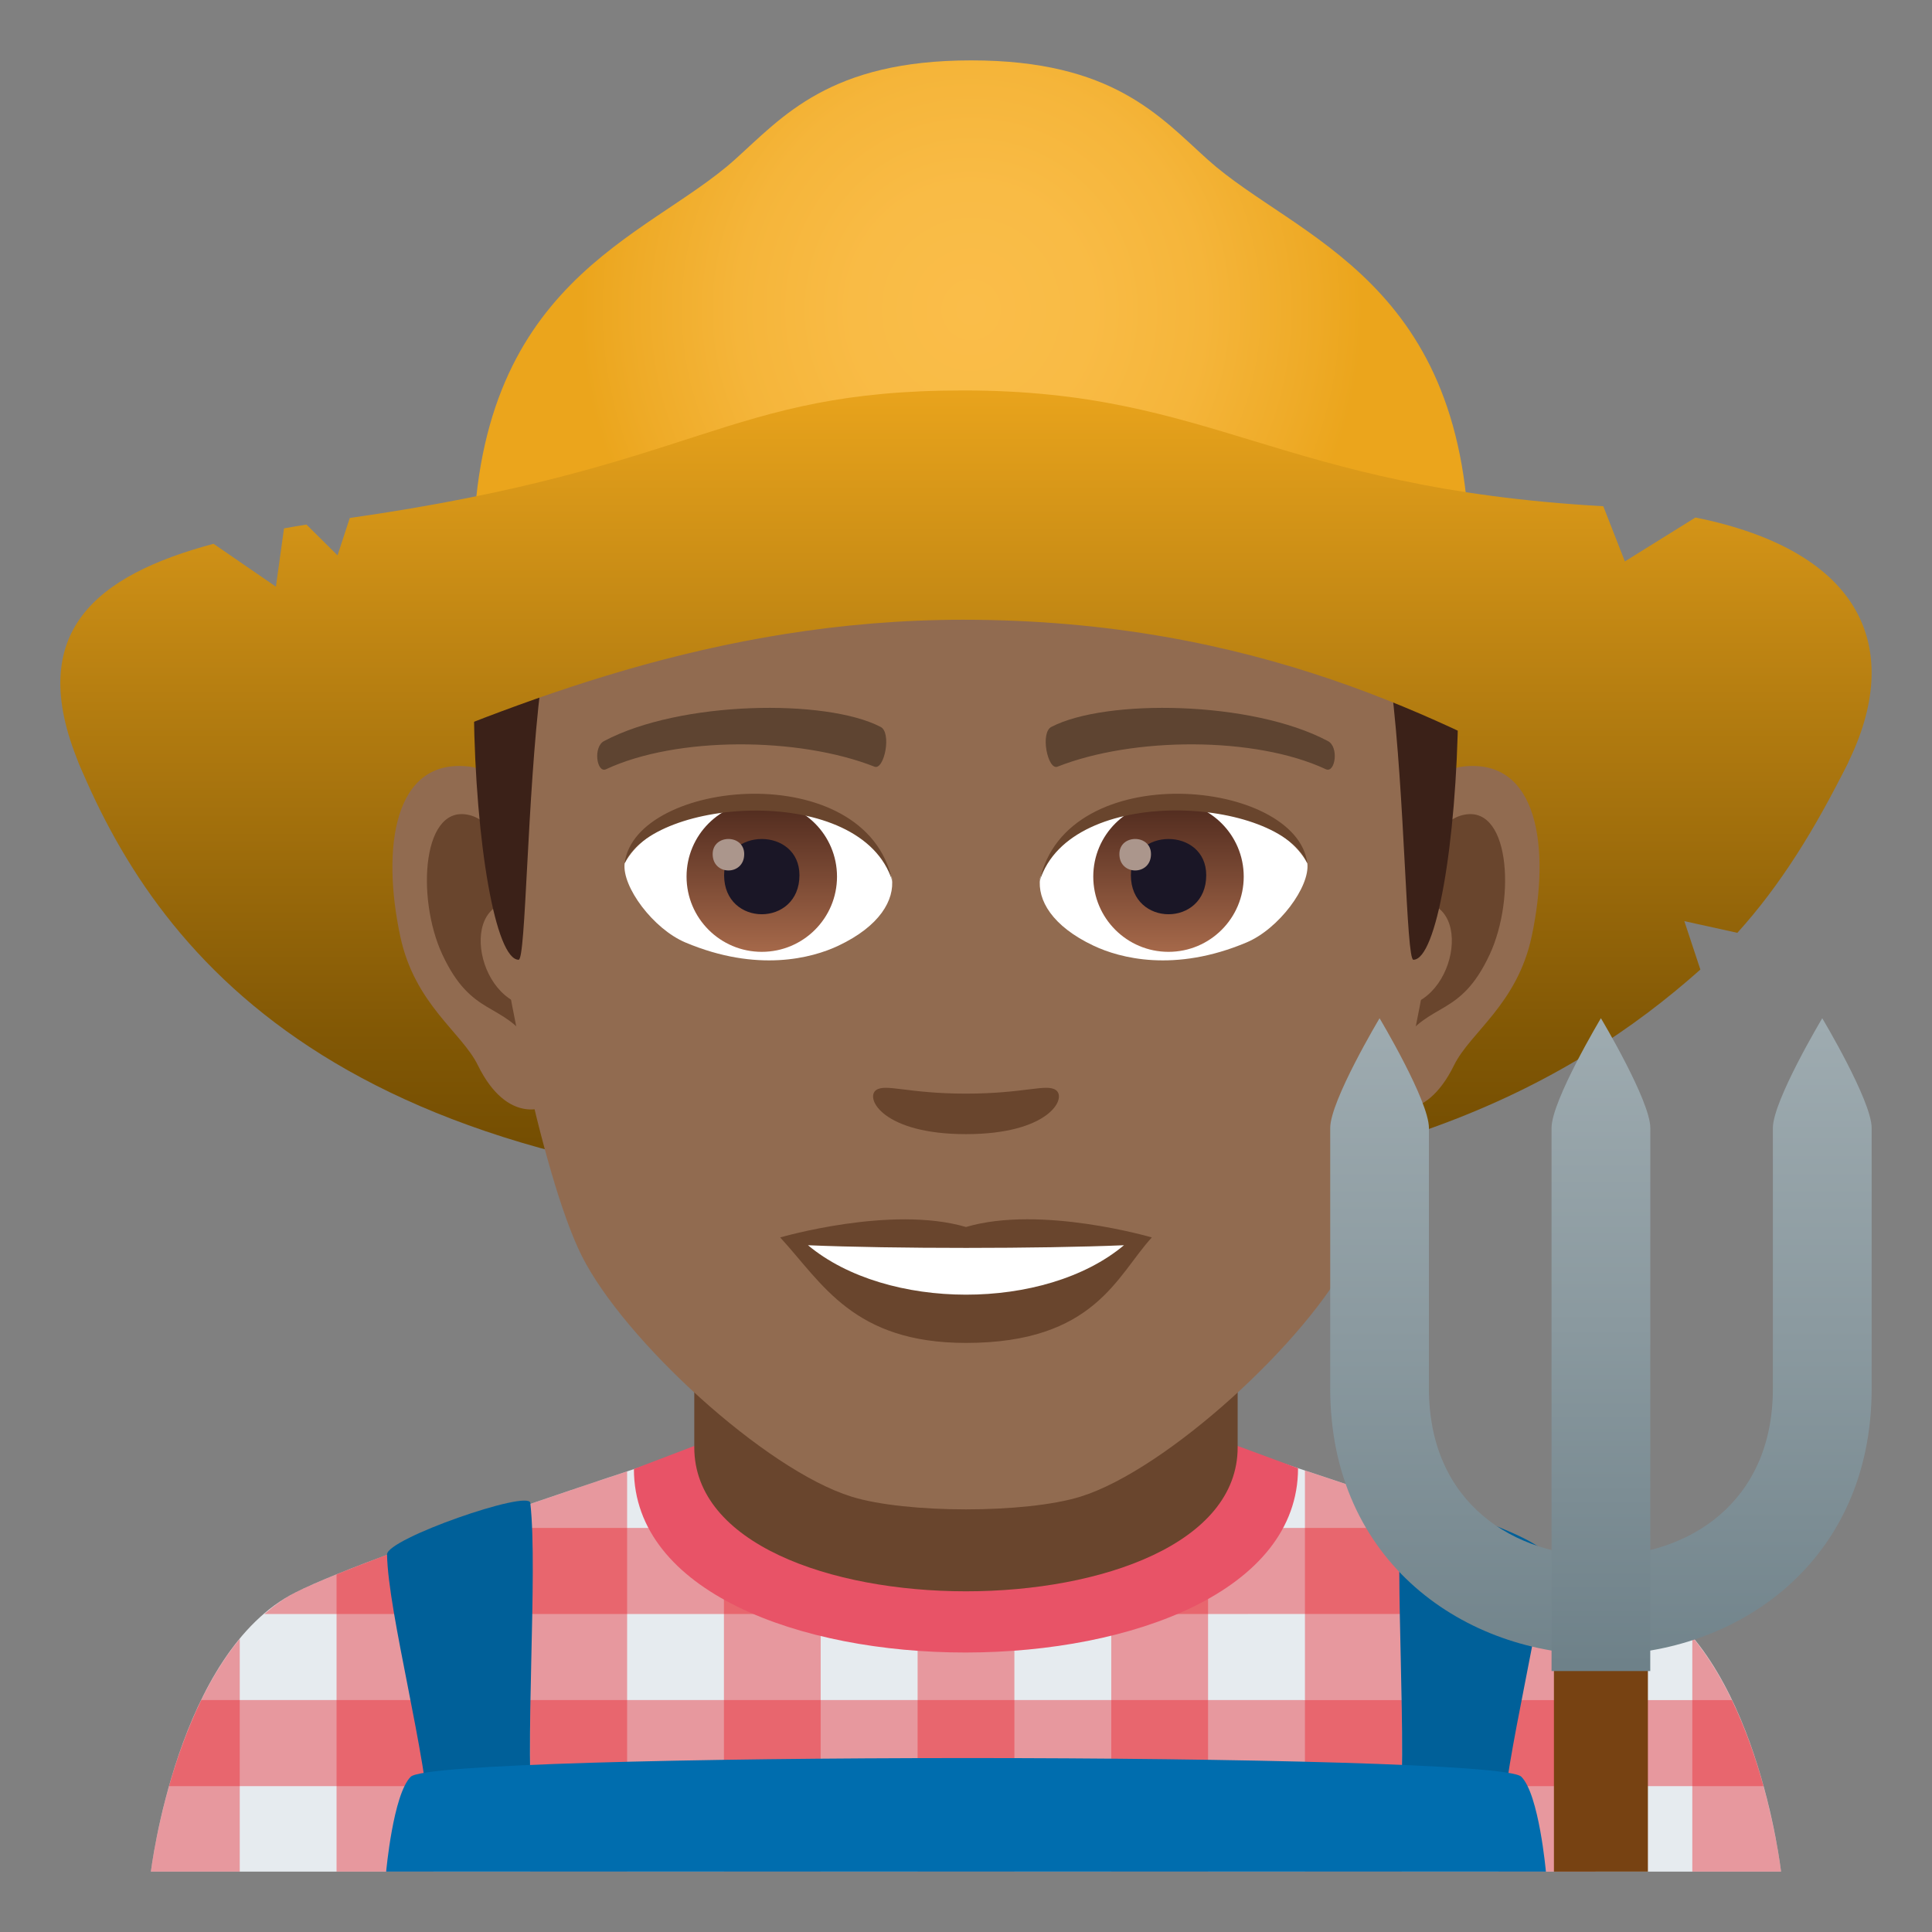 <?xml version="1.0" encoding="utf-8"?>
<!-- Generator: Adobe Illustrator 15.0.0, SVG Export Plug-In . SVG Version: 6.00 Build 0)  -->
<!DOCTYPE svg PUBLIC "-//W3C//DTD SVG 1.1//EN" "http://www.w3.org/Graphics/SVG/1.1/DTD/svg11.dtd">
<svg version="1.1" id="Layer_1" xmlns:x="http://ns.adobe.com/Extensibility/1.0/" xmlns:i="http://ns.adobe.com/AdobeIllustrator/10.0/" xmlns:graph="http://ns.adobe.com/Graphs/1.0/"
	 xmlns="http://www.w3.org/2000/svg" xmlns:xlink="http://www.w3.org/1999/xlink" xmlns:a="http://ns.adobe.com/AdobeSVGViewerExtensions/3.0/"
	 x="0px" y="0px" width="64px" height="64px" viewBox="0 0 64 64" enable-background="new 0 0 64 64" xml:space="preserve">
<rect x="0" y="0" width="64" height="64" fill="#808080" stroke="none"/>
<path fill="#E6EBEF" d="M9.788,52.752c2.699-1.365,13.908-4.969,13.908-4.969h16.696c0,0,11.199,3.596,13.883,4.965
	C58.181,54.732,58.999,62,58.999,62h-54C4.999,62,5.872,54.729,9.788,52.752z"/>
<path opacity="0.4" fill="#E81C27" d="M17.565,49.822V62h3.209V48.742C19.819,49.057,18.711,49.428,17.565,49.822z"/>
<rect x="30.397" y="47.783" opacity="0.4" fill="#E81C27" width="3.206" height="14.217"/>
<path opacity="0.4" fill="#E81C27" d="M4.999,62h2.943v-7.713C5.586,57.139,4.999,62,4.999,62z"/>
<path opacity="0.4" fill="#E81C27" d="M11.149,52.152V62h3.209V50.943C13.153,51.375,12.034,51.793,11.149,52.152z"/>
<rect x="23.981" y="47.783" opacity="0.4" fill="#E81C27" width="3.205" height="14.217"/>
<path opacity="0.4" fill="#E81C27" d="M56.06,54.227V62h2.939C58.999,62,58.438,57.074,56.06,54.227z"/>
<path opacity="0.4" fill="#E81C27" d="M49.644,50.912V62h3.207v-9.881C51.962,51.758,50.843,51.342,49.644,50.912z"/>
<rect x="36.812" y="47.783" opacity="0.4" fill="#E81C27" width="3.207" height="14.217"/>
<path opacity="0.4" fill="#E81C27" d="M43.228,48.713V62h3.207V49.791C45.284,49.396,44.177,49.025,43.228,48.713z"/>
<path opacity="0.4" fill="#E81C27" d="M58.419,59.168c-0.246-0.893-0.586-1.889-1.047-2.85L6.668,56.316
	c-0.467,0.963-0.814,1.959-1.068,2.852H58.419z"/>
<path opacity="0.4" fill="#E81C27" d="M55.306,53.465c-0.318-0.275-0.656-0.525-1.031-0.717c-0.99-0.504-3.141-1.313-5.461-2.133
	H15.276c-2.328,0.822-4.49,1.633-5.488,2.137c-0.375,0.189-0.713,0.439-1.033,0.715L55.306,53.465z"/>
<path fill="#006099" d="M49.755,60.615c0.09-2.381,1.395-7.184,1.426-9.123c0.01-0.52-4.697-2.152-4.746-1.707
	c-0.258,2.322,0.207,8.154-0.094,10.83H49.755z"/>
<path fill="#006099" d="M17.663,60.615c-0.305-2.676,0.164-8.508-0.096-10.83c-0.051-0.445-4.754,1.188-4.746,1.707
	c0.033,1.939,1.336,6.742,1.426,9.123H17.663z"/>
<path fill="#006DAE" d="M13.606,58.857c0.838-0.824,35.952-0.826,36.788-0.002C50.981,59.434,51.21,62,51.21,62H12.792
	C12.792,62,13.022,59.436,13.606,58.857z"/>
<path fill="#E85367" d="M20.999,48.662c0,8.123,22,8.098,22-0.025l-2-0.738h-18L20.999,48.662z"/>
<path fill="#69452D" d="M22.999,47.945c0,6.359,18,6.359,18,0c0-2.164,0-6.158,0-6.158h-18
	C22.999,41.787,22.999,45.781,22.999,47.945z"/>
<linearGradient id="SVGID_1_" gradientUnits="userSpaceOnUse" x1="31.903" y1="39.758" x2="31.903" y2="13.048">
	<stop  offset="0" style="stop-color:#6E4900"/>
	<stop  offset="0.209" style="stop-color:#825805"/>
	<stop  offset="0.635" style="stop-color:#B77F11"/>
	<stop  offset="1" style="stop-color:#E8A31C"/>
	<a:midPointStop  offset="0" style="stop-color:#6E4900"/>
	<a:midPointStop  offset="0.545" style="stop-color:#6E4900"/>
	<a:midPointStop  offset="1" style="stop-color:#E8A31C"/>
</linearGradient>
<path fill="url(#SVGID_1_)" d="M61.2,25.303c-1.08,2.176-2.23,4.033-3.648,5.598l-1.756-0.387l0.531,1.604
	c-4.338,3.863-11.109,7.557-24.417,7.557c-20.322,0-26.559-7.813-29.291-14.371C0.147,19.373,63.392,20.891,61.2,25.303z"/>
<path id="Path_2209_" fill="#916B50" d="M48.44,25.395c-2.545,0.307-4.383,8.814-2.781,11.061c0.225,0.313,1.535,0.814,2.508-1.168
	c0.539-1.098,2.092-2.014,2.574-4.277C51.358,28.109,50.974,25.088,48.44,25.395z"/>
<path id="Path_2208_" fill="#916B50" d="M15.559,25.395c2.545,0.307,4.383,8.814,2.781,11.061c-0.225,0.313-1.535,0.814-2.51-1.168
	c-0.537-1.098-2.092-2.014-2.572-4.277C12.639,28.109,13.026,25.088,15.559,25.395z"/>
<path id="Path_2207_" fill="#69452D" d="M48.372,27.023c-0.664,0.209-1.389,1.221-1.781,2.898c2.32-0.498,1.74,3.361-0.277,3.434
	c0.02,0.389,0.045,0.787,0.094,1.207c0.971-1.408,1.959-0.844,2.938-2.939C50.226,29.734,50.017,26.51,48.372,27.023z"/>
<path id="Path_2206_" fill="#69452D" d="M17.409,29.918c-0.395-1.676-1.117-2.686-1.781-2.895c-1.643-0.514-1.855,2.711-0.973,4.6
	c0.979,2.096,1.967,1.531,2.939,2.939c0.047-0.42,0.074-0.82,0.09-1.209C15.688,33.26,15.116,29.447,17.409,29.918z"/>
<path id="Path_2205_" fill="#916B50" d="M31.999,9.035c-11.027,0-16.34,8.328-15.676,19.908c0.133,2.33,1.582,9.93,2.947,12.656
	c1.398,2.789,6.074,7.09,8.938,7.98c1.811,0.561,5.774,0.561,7.583,0c2.865-0.891,7.543-5.191,8.939-7.98
	c1.369-2.727,2.814-10.324,2.945-12.656C48.343,17.363,43.03,9.035,31.999,9.035z"/>
<path id="Path_2204_" fill="#5E4431" d="M43.981,24.545c-2.521-1.336-7.348-1.4-9.146-0.469c-0.387,0.178-0.131,1.441,0.193,1.322
	c2.504-0.99,6.547-1.012,8.893,0.084C44.233,25.625,44.364,24.73,43.981,24.545z"/>
<path id="Path_2203_" fill="#5E4431" d="M20.018,24.545c2.521-1.336,7.346-1.4,9.146-0.469c0.385,0.178,0.131,1.441-0.193,1.322
	c-2.51-0.99-6.547-1.012-8.895,0.084C19.766,25.625,19.637,24.73,20.018,24.545z"/>
<path id="Path_2202_" fill="#69452D" d="M34.976,36.109c-0.314-0.219-1.053,0.119-2.977,0.119c-1.92,0-2.66-0.338-2.975-0.119
	c-0.377,0.266,0.223,1.461,2.975,1.461C34.753,37.57,35.354,36.375,34.976,36.109z"/>
<path id="Path_2201_" fill="#69452D" d="M31.999,40.646c-2.479-0.729-6.154,0.346-6.154,0.346c1.398,1.521,2.424,3.494,6.154,3.494
	c4.276,0,5.002-2.24,6.157-3.494C38.155,40.992,34.479,39.912,31.999,40.646z"/>
<path id="Path_2200_" fill="#FFFFFF" d="M26.766,41.25c2.602,2.176,7.852,2.191,10.467,0C34.462,41.367,29.557,41.369,26.766,41.25z
	"/>
<path id="Path_2199_" fill="#FFFFFF" d="M29.545,29.086c0.094,0.73-0.402,1.594-1.773,2.242c-0.871,0.412-2.686,0.896-5.066-0.107
	c-1.066-0.449-2.107-1.848-2.014-2.623C21.983,26.168,28.336,25.813,29.545,29.086z"/>
<linearGradient id="Oval_1_" gradientUnits="userSpaceOnUse" x1="-424.582" y1="477.465" x2="-424.582" y2="478.224" gradientTransform="matrix(6.57 0 0 -6.57 2814.78 3168.528)">
	<stop  offset="0" style="stop-color:#A6694A"/>
	<stop  offset="1" style="stop-color:#4F2A1E"/>
	<a:midPointStop  offset="0" style="stop-color:#A6694A"/>
	<a:midPointStop  offset="0.5" style="stop-color:#A6694A"/>
	<a:midPointStop  offset="1" style="stop-color:#4F2A1E"/>
</linearGradient>
<circle id="Oval_336_" fill="url(#Oval_1_)" cx="25.235" cy="29.039" r="2.492"/>
<path id="Path_2198_" fill="#1A1626" d="M23.987,28.992c0,1.725,2.496,1.725,2.496,0C26.483,27.393,23.987,27.393,23.987,28.992z"/>
<path id="Path_2197_" fill="#AB968C" d="M23.608,28.293c0,0.723,1.045,0.723,1.045,0C24.653,27.625,23.608,27.625,23.608,28.293z"/>
<path id="Path_2196_" fill="#69452D" d="M29.557,29.182c-1.014-3.25-7.926-2.77-8.865-0.584
	C21.04,25.799,28.694,25.059,29.557,29.182z"/>
<path id="Path_2195_" fill="#FFFFFF" d="M34.454,29.086c-0.094,0.73,0.4,1.594,1.773,2.242c0.871,0.412,2.684,0.896,5.064-0.107
	c1.07-0.449,2.109-1.848,2.016-2.623C42.017,26.168,35.661,25.813,34.454,29.086z"/>
<linearGradient id="Oval_2_" gradientUnits="userSpaceOnUse" x1="-425.23" y1="477.465" x2="-425.23" y2="478.224" gradientTransform="matrix(6.57 0 0 -6.57 2832.511 3168.528)">
	<stop  offset="0" style="stop-color:#A6694A"/>
	<stop  offset="1" style="stop-color:#4F2A1E"/>
	<a:midPointStop  offset="0" style="stop-color:#A6694A"/>
	<a:midPointStop  offset="0.5" style="stop-color:#A6694A"/>
	<a:midPointStop  offset="1" style="stop-color:#4F2A1E"/>
</linearGradient>
<circle id="Oval_335_" fill="url(#Oval_2_)" cx="38.708" cy="29.039" r="2.492"/>
<path id="Path_2194_" fill="#1A1626" d="M37.462,28.992c0,1.725,2.496,1.725,2.496,0C39.958,27.393,37.462,27.393,37.462,28.992z"/>
<path id="Path_2193_" fill="#AB968C" d="M37.081,28.293c0,0.723,1.047,0.723,1.047,0C38.128,27.625,37.081,27.625,37.081,28.293z"/>
<path id="Path_2192_" fill="#69452D" d="M34.442,29.182c1.012-3.248,7.92-2.783,8.865-0.584
	C42.956,25.799,35.306,25.059,34.442,29.182z"/>
<path fill="#614036" d="M46.085,11.793C43.671,8.533,39.253,6,31.999,6c-7.252,0-11.668,2.533-14.082,5.793
	C14.499,16.41,49.501,16.41,46.085,11.793z"/>
<linearGradient id="SVGID_2_" gradientUnits="userSpaceOnUse" x1="32" y1="31.793" x2="32" y2="10.412">
	<stop  offset="0.5" style="stop-color:#3B2118"/>
	<stop  offset="0.672" style="stop-color:#44281F"/>
	<stop  offset="0.952" style="stop-color:#5C3C32"/>
	<stop  offset="1" style="stop-color:#614036"/>
	<a:midPointStop  offset="0.5" style="stop-color:#3B2118"/>
	<a:midPointStop  offset="0.6" style="stop-color:#3B2118"/>
	<a:midPointStop  offset="1" style="stop-color:#614036"/>
</linearGradient>
<path fill="url(#SVGID_2_)" d="M46.085,11.793c-2.414-3.26-6.832,0.275-14.086,0.275c-7.252,0-11.668-3.535-14.082-0.275
	c-3.418,4.617-2.258,20-0.736,20c0.24,0,0.275-5.381,0.736-9.104c0.373-3.029,1.094-5.969,1.924-6.449
	c2.531-1.467,7.412,0.631,12.158,0.631c4.747,0,9.629-2.098,12.163-0.631c0.828,0.48,1.547,3.42,1.924,6.449
	c0.459,3.723,0.494,9.104,0.734,9.104C48.341,31.793,49.501,16.41,46.085,11.793z"/>
<radialGradient id="SVGID_3_" cx="-5.039" cy="10.258" r="13.364" gradientTransform="matrix(0.971 0 0 1 37.065 0)" gradientUnits="userSpaceOnUse">
	<stop  offset="0" style="stop-color:#FABD49"/>
	<stop  offset="0.304" style="stop-color:#F9BB45"/>
	<stop  offset="0.596" style="stop-color:#F5B53A"/>
	<stop  offset="0.882" style="stop-color:#EEAA26"/>
	<stop  offset="1" style="stop-color:#EBA51C"/>
	<a:midPointStop  offset="0" style="stop-color:#FABD49"/>
	<a:midPointStop  offset="0.715" style="stop-color:#FABD49"/>
	<a:midPointStop  offset="1" style="stop-color:#EBA51C"/>
</radialGradient>
<path fill="url(#SVGID_3_)" d="M40.011,5.291C38.417,3.859,36.866,2,32.174,2c-4.689,0-6.242,1.859-7.836,3.291
	c-2.92,2.623-8.664,3.99-8.664,13.225h33C48.675,9.281,42.933,7.914,40.011,5.291z"/>
<linearGradient id="SVGID_4_" gradientUnits="userSpaceOnUse" x1="32" y1="39.759" x2="32" y2="13.048">
	<stop  offset="0" style="stop-color:#6E4900"/>
	<stop  offset="0.209" style="stop-color:#825805"/>
	<stop  offset="0.635" style="stop-color:#B77F11"/>
	<stop  offset="1" style="stop-color:#E8A31C"/>
	<a:midPointStop  offset="0" style="stop-color:#6E4900"/>
	<a:midPointStop  offset="0.545" style="stop-color:#6E4900"/>
	<a:midPointStop  offset="1" style="stop-color:#E8A31C"/>
</linearGradient>
<path fill="url(#SVGID_4_)" d="M61.2,25.303c-4.34,8.742-9.814-4.773-29.29-4.773c-16.605,0-26.559,11.332-29.291,4.773
	c-1.826-4.379,0.594-6.256,4.455-7.289l2.066,1.42l0.268-1.93c0.246-0.045,0.494-0.088,0.744-0.127l1.029,1.02l0.406-1.238
	c11.639-1.662,12.424-4.225,20.322-4.225c8.34,0,10.372,3.223,21.202,3.836l0.715,1.828l2.338-1.455
	C61.728,18.268,63.085,21.508,61.2,25.303z"/>
<linearGradient id="SVGID_5_" gradientUnits="userSpaceOnUse" x1="53.033" y1="33.883" x2="53.033" y2="56.383">
	<stop  offset="0" style="stop-color:#9EABB0"/>
	<stop  offset="0.471" style="stop-color:#8A999F"/>
	<stop  offset="1" style="stop-color:#6E8189"/>
	<a:midPointStop  offset="0" style="stop-color:#9EABB0"/>
	<a:midPointStop  offset="0.545" style="stop-color:#9EABB0"/>
	<a:midPointStop  offset="1" style="stop-color:#6E8189"/>
</linearGradient>
<path fill="url(#SVGID_5_)" d="M53.032,54.813c-4.455,0-8.967-3.027-8.967-8.816v-8.631c0-0.902,1.635-3.635,1.635-3.635
	s1.635,2.732,1.635,3.635v8.631c0,3.832,2.863,5.547,5.697,5.547c2.836,0,5.697-1.715,5.697-5.547v-8.631
	c0-0.902,1.635-3.635,1.635-3.635s1.637,2.732,1.637,3.635v8.631C62.001,51.785,57.489,54.813,53.032,54.813z"/>
<rect x="51.476" y="52.91" fill="#774212" width="3.113" height="9.09"/>
<linearGradient id="SVGID_6_" gradientUnits="userSpaceOnUse" x1="53.033" y1="33.875" x2="53.033" y2="55.171">
	<stop  offset="0" style="stop-color:#9EABB0"/>
	<stop  offset="0.471" style="stop-color:#8A999F"/>
	<stop  offset="1" style="stop-color:#6E8189"/>
	<a:midPointStop  offset="0" style="stop-color:#9EABB0"/>
	<a:midPointStop  offset="0.545" style="stop-color:#9EABB0"/>
	<a:midPointStop  offset="1" style="stop-color:#6E8189"/>
</linearGradient>
<path fill="url(#SVGID_6_)" d="M54.669,37.365c0-0.902-1.637-3.635-1.637-3.635s-1.635,2.732-1.635,3.635v17.99h3.27L54.669,37.365z
	"/>
</svg>
